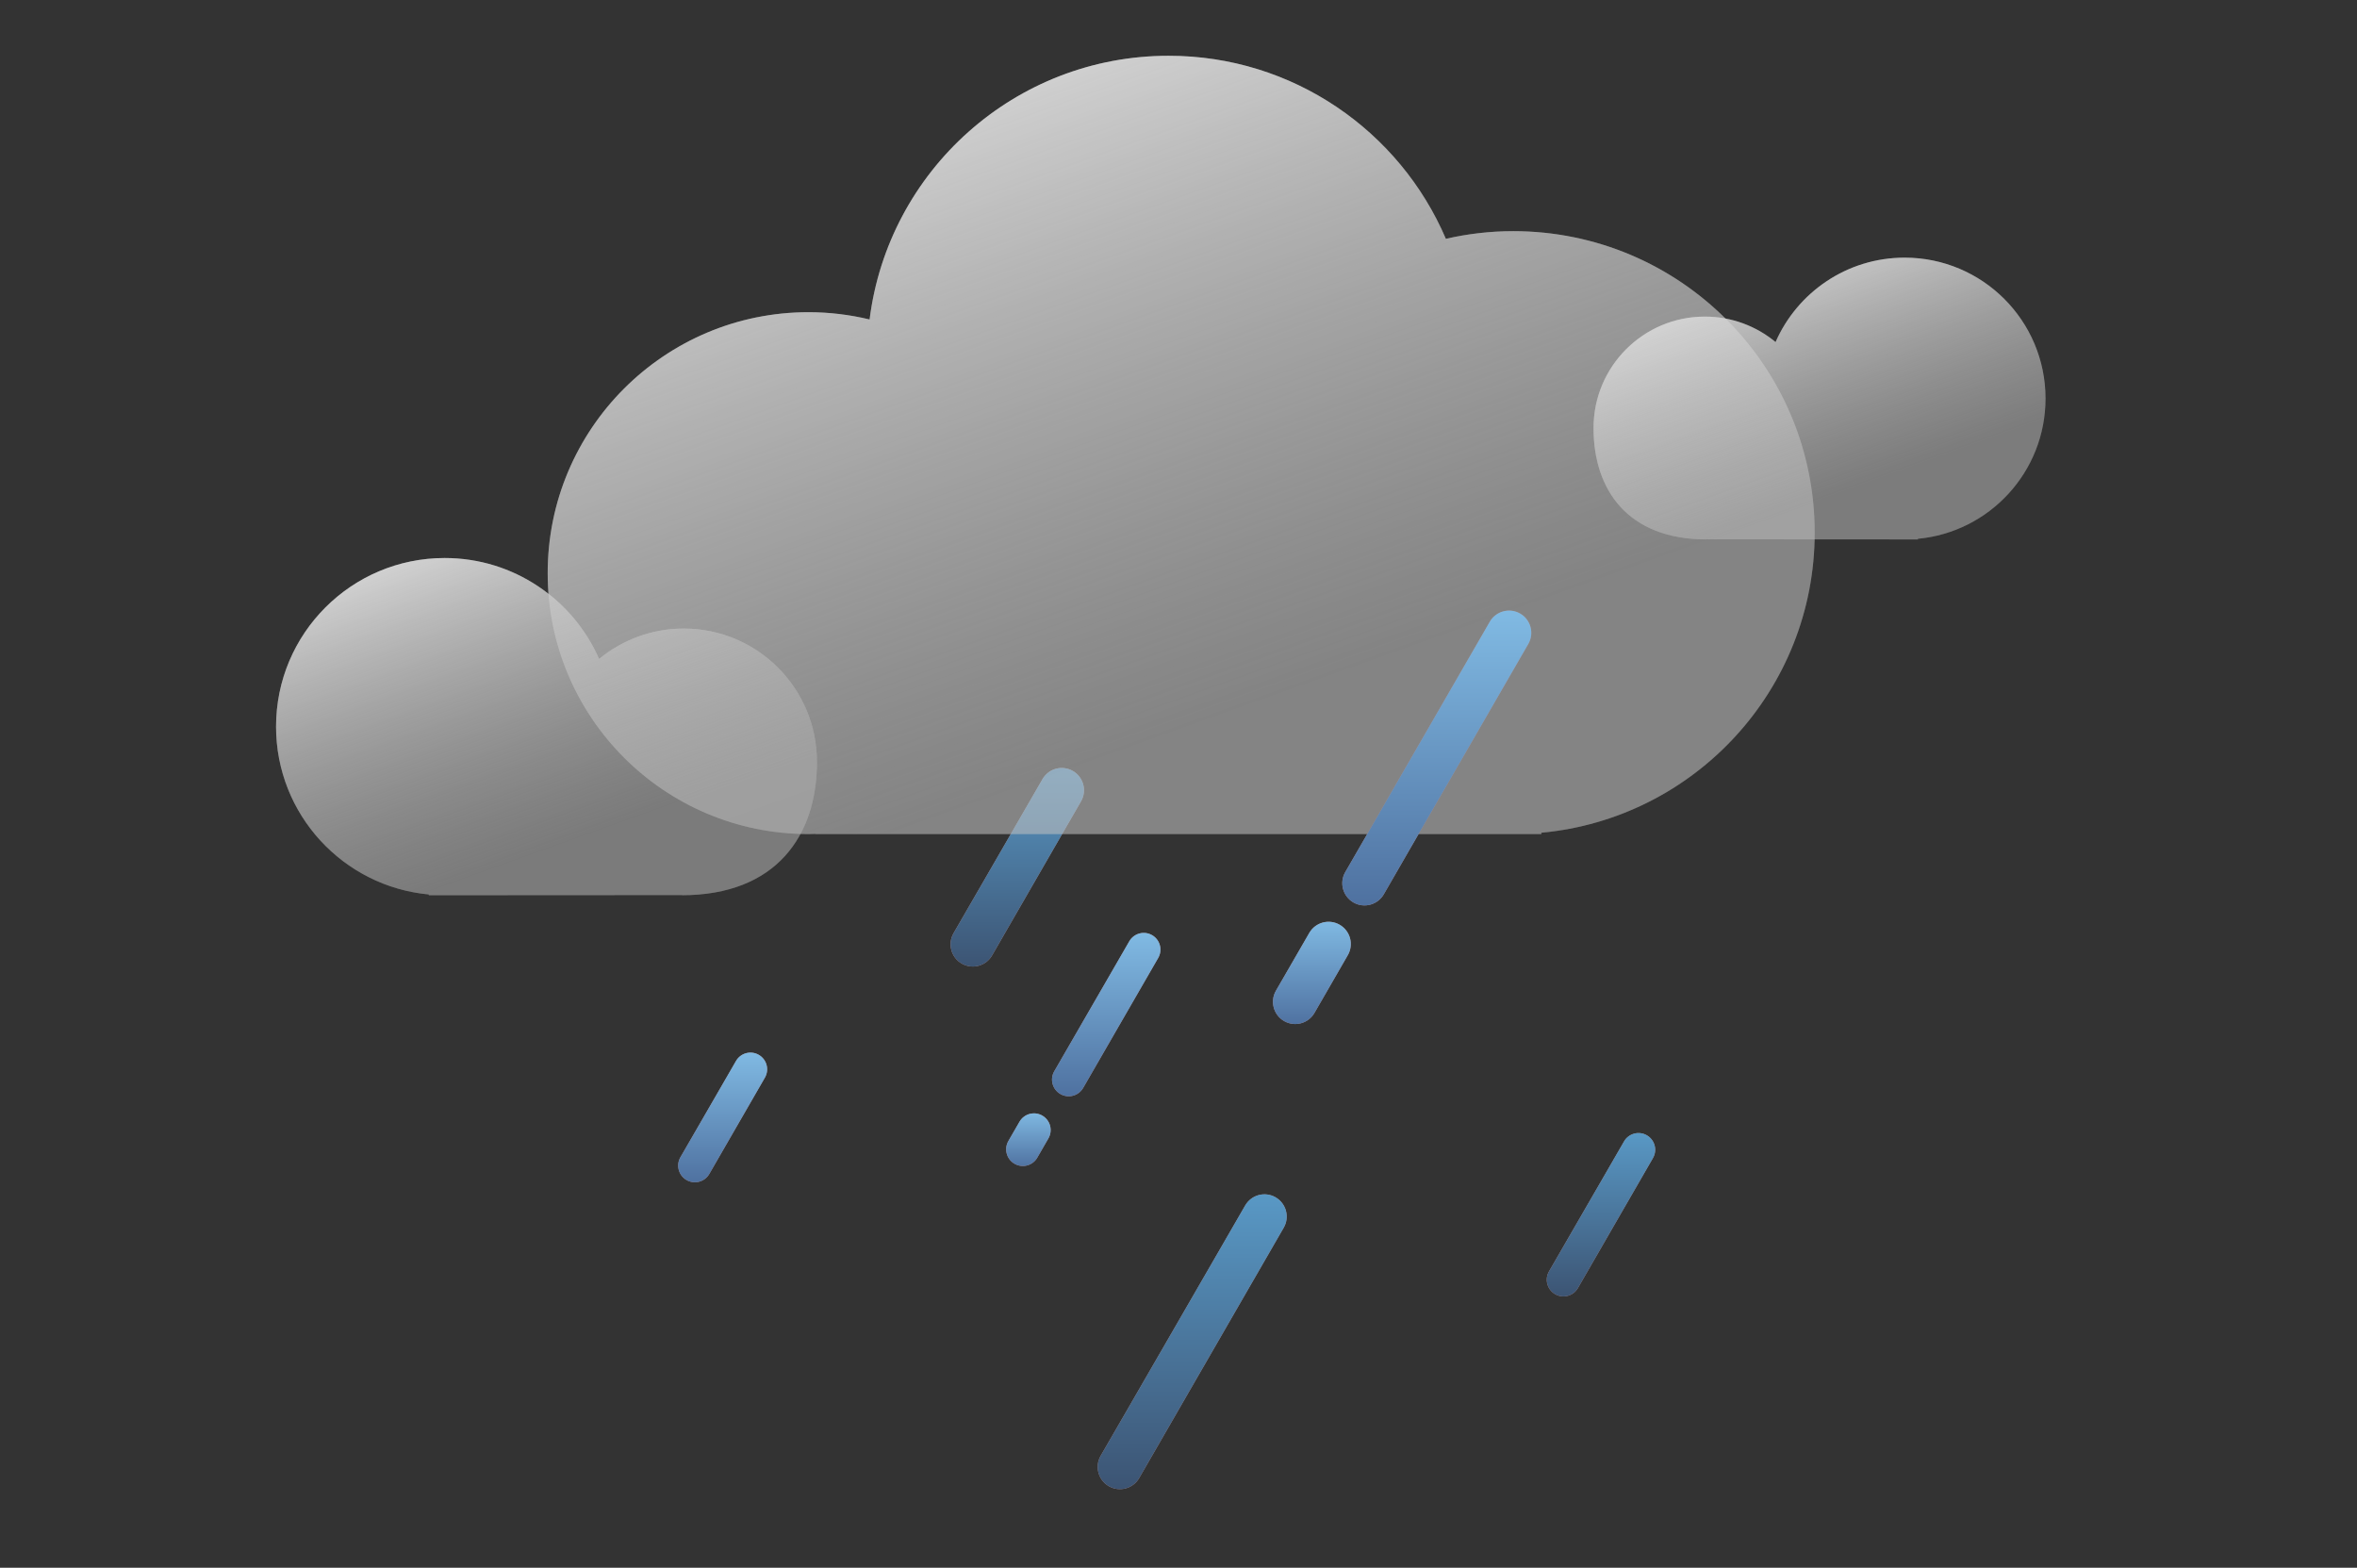 <svg xmlns="http://www.w3.org/2000/svg" width="424" height="282">
    <rect width="100%" height="100%" fill="#333333" stroke="none"/>
    <defs>
        <linearGradient id="j1y7uuokua" x1="0%" x2="0%" y1="100%" y2="0%">
            <stop offset="1%" stop-color="#3C5473"/>
            <stop offset="100%" stop-color="#5999C6"/>
        </linearGradient>
        <linearGradient id="60o40sd2eb" x1="50%" x2="0%" y1="86.603%" y2="0%">
            <stop offset="0%" stop-color="#9F9F9F" stop-opacity=".4"/>
            <stop offset="100%" stop-color="#F0F0F0"/>
            <stop offset="100%" stop-color="#F0F0F0"/>
        </linearGradient>
        <linearGradient id="jyt9qg6pxc" x1="50%" x2="0%" y1="86.603%" y2="0%">
            <stop offset="0%" stop-color="#898989" stop-opacity=".4"/>
            <stop offset="100%" stop-color="#E4E4E4"/>
        </linearGradient>
        <linearGradient id="vs5ppbjhpd" x1="0%" x2="0%" y1="100%" y2="0%">
            <stop offset="0%" stop-color="#4E709F"/>
            <stop offset="100%" stop-color="#81BBE4"/>
        </linearGradient>
    </defs>
    <path fill="#B38D8C" fill-rule="evenodd" d="M193 138.679c1.913 1.105 2.569 3.551 1.464 5.465l-16 27.712c-1.104 1.914-3.551 2.569-5.464 1.465-1.913-1.105-2.569-3.551-1.464-5.465l16-27.712c1.104-1.914 3.551-2.569 5.464-1.465z"/>
    <path fill="url(#j1y7uuokua)" d="M193 138.679c1.913 1.105 2.569 3.551 1.464 5.465l-16 27.712c-1.104 1.914-3.551 2.569-5.464 1.465-1.913-1.105-2.569-3.551-1.464-5.465l16-27.712c1.104-1.914 3.551-2.569 5.464-1.465z"/>
    <path fill="#FFF" fill-opacity=".302" fill-rule="evenodd" d="M277.269 149.789v.242H146.708v-.032c-.424.011-.846.032-1.272.032-25.909 0-46.913-21.003-46.913-46.913v-.05c0-25.909 21.004-46.913 46.913-46.913 3.788 0 7.468.461 10.996 1.309 3.345-26.739 26.142-47.433 53.788-47.433 22.385 0 41.598 13.566 49.877 32.924 3.899-.891 7.953-1.377 12.122-1.377 29.949 0 54.227 24.278 54.227 54.226 0 28.245-21.598 51.436-49.177 53.985z"/>
    <path fill="url(#60o40sd2eb)" d="M277.269 149.789v.242H146.708v-.032c-.424.011-.846.032-1.272.032-25.909 0-46.913-21.003-46.913-46.913v-.05c0-25.909 21.004-46.913 46.913-46.913 3.788 0 7.468.461 10.996 1.309 3.345-26.739 26.142-47.433 53.788-47.433 22.385 0 41.598 13.566 49.877 32.924 3.899-.891 7.953-1.377 12.122-1.377 29.949 0 54.227 24.278 54.227 54.226 0 28.245-21.598 51.436-49.177 53.985z"/>
    <path fill="#FFF" fill-opacity=".302" fill-rule="evenodd" d="M122.613 161.031l.168-.026-42.723.025-.069.001-.066-.001-2.79.001v-.138c-15.411-1.44-27.474-14.405-27.474-30.192 0-16.75 13.579-30.329 30.33-30.329 12.422 0 23.094 7.471 27.783 18.163 4.139-3.411 9.432-5.471 15.215-5.471h.01c13.236 0 23.966 10.73 23.966 23.967v.034c0 13.236-7.307 23.966-24.35 23.966zm.198-.031z"/>
    <path fill="url(#jyt9qg6pxc)" d="M122.613 161.031l.168-.026-42.723.025-.069.001-.066-.001-2.79.001v-.138c-15.411-1.44-27.474-14.405-27.474-30.192 0-16.75 13.579-30.329 30.33-30.329 12.422 0 23.094 7.471 27.783 18.163 4.139-3.411 9.432-5.471 15.215-5.471h.01c13.236 0 23.966 10.73 23.966 23.967v.034c0 13.236-7.307 23.966-24.35 23.966zm.198-.031z"/>
    <path fill="#FFF" fill-opacity=".302" fill-rule="evenodd" d="M345.012 96.916v.115l-2.334-.001-.053.001-.056-.001-35.702-.021.141.022c-14.241 0-20.347-8.966-20.347-20.026v-.029c0-11.06 8.966-20.026 20.027-20.026h.008c4.833 0 9.255 1.723 12.711 4.575 3.918-8.936 12.836-15.181 23.218-15.181 13.997 0 25.344 11.347 25.344 25.344 0 13.191-10.08 24.025-22.957 25.228zm-38.169.089z" opacity=".8"/>
    <path fill="url(#60o40sd2eb)" d="M345.012 96.916v.115l-2.334-.001-.053.001-.056-.001-35.702-.021.141.022c-14.241 0-20.347-8.966-20.347-20.026v-.029c0-11.06 8.966-20.026 20.027-20.026h.008c4.833 0 9.255 1.723 12.711 4.575 3.918-8.936 12.836-15.181 23.218-15.181 13.997 0 25.344 11.347 25.344 25.344 0 13.191-10.08 24.025-22.957 25.228zm-38.169.089z"/>
    <path fill="#B38D8C" fill-rule="evenodd" d="M229.464 215.366c1.913 1.104 2.569 3.551 1.464 5.464l-26 45.033c-1.104 1.913-3.551 2.569-5.464 1.464-1.913-1.104-2.569-3.551-1.464-5.464l26-45.033c1.105-1.913 3.551-2.569 5.464-1.464z"/>
    <path fill="url(#j1y7uuokua)" d="M229.464 215.366c1.913 1.104 2.569 3.551 1.464 5.464l-26 45.033c-1.104 1.913-3.551 2.569-5.464 1.464-1.913-1.104-2.569-3.551-1.464-5.464l26-45.033c1.105-1.913 3.551-2.569 5.464-1.464z"/>
    <path fill="#B38D8C" fill-rule="evenodd" d="M273.464 110.366c1.913 1.104 2.569 3.551 1.464 5.464l-26 45.033c-1.104 1.913-3.551 2.569-5.464 1.464-1.913-1.104-2.569-3.551-1.464-5.464l26-45.033c1.105-1.913 3.551-2.569 5.464-1.464z"/>
    <path fill="url(#vs5ppbjhpd)" d="M273.464 110.366c1.913 1.104 2.569 3.551 1.464 5.464l-26 45.033c-1.104 1.913-3.551 2.569-5.464 1.464-1.913-1.104-2.569-3.551-1.464-5.464l26-45.033c1.105-1.913 3.551-2.569 5.464-1.464z"/>
    <path fill="#B38D8C" fill-rule="evenodd" d="M240.995 166.342c1.914 1.105 2.569 3.551 1.464 5.464l-6 10.393c-1.104 1.913-3.55 2.568-5.464 1.464-1.913-1.105-2.568-3.551-1.464-5.464l6-10.393c1.105-1.913 3.551-2.568 5.464-1.464z"/>
    <path fill="url(#vs5ppbjhpd)" d="M240.995 166.342c1.914 1.105 2.569 3.551 1.464 5.464l-6 10.393c-1.104 1.913-3.55 2.568-5.464 1.464-1.913-1.105-2.568-3.551-1.464-5.464l6-10.393c1.105-1.913 3.551-2.568 5.464-1.464z"/>
    <path fill="#B38D8C" fill-rule="evenodd" d="M207.25 168.211c1.435.828 1.927 2.663 1.098 4.098l-13.5 23.382c-.828 1.435-2.663 1.927-4.098 1.098-1.435-.828-1.927-2.663-1.098-4.098l13.5-23.382c.828-1.435 2.663-1.927 4.098-1.098z"/>
    <path fill="url(#vs5ppbjhpd)" d="M207.25 168.211c1.435.828 1.927 2.663 1.098 4.098l-13.5 23.382c-.828 1.435-2.663 1.927-4.098 1.098-1.435-.828-1.927-2.663-1.098-4.098l13.5-23.382c.828-1.435 2.663-1.927 4.098-1.098z"/>
    <path fill="#B38D8C" fill-rule="evenodd" d="M187.5 200.67c1.435.828 1.927 2.663 1.098 4.098l-2 3.464c-.828 1.435-2.663 1.927-4.098 1.098-1.435-.828-1.927-2.663-1.098-4.098l2-3.464c.828-1.435 2.663-1.927 4.098-1.098z"/>
    <path fill="url(#vs5ppbjhpd)" d="M187.5 200.67c1.435.828 1.927 2.663 1.098 4.098l-2 3.464c-.828 1.435-2.663 1.927-4.098 1.098-1.435-.828-1.927-2.663-1.098-4.098l2-3.464c.828-1.435 2.663-1.927 4.098-1.098z"/>
    <path fill="#B38D8C" fill-rule="evenodd" d="M136.5 189.742c1.435.828 1.927 2.663 1.098 4.098l-10 17.32c-.828 1.435-2.663 1.927-4.098 1.098-1.435-.828-1.927-2.663-1.098-4.098l10-17.32c.828-1.435 2.663-1.927 4.098-1.098z"/>
    <path fill="url(#vs5ppbjhpd)" d="M136.5 189.742c1.435.828 1.927 2.663 1.098 4.098l-10 17.32c-.828 1.435-2.663 1.927-4.098 1.098-1.435-.828-1.927-2.663-1.098-4.098l10-17.32c.828-1.435 2.663-1.927 4.098-1.098z"/>
    <path fill="#B38D8C" fill-rule="evenodd" d="M296.25 204.211c1.435.828 1.927 2.663 1.098 4.098l-13.5 23.382c-.828 1.435-2.663 1.927-4.098 1.098-1.435-.828-1.927-2.663-1.098-4.098l13.5-23.382c.828-1.435 2.663-1.927 4.098-1.098z"/>
    <path fill="url(#j1y7uuokua)" d="M296.25 204.211c1.435.828 1.927 2.663 1.098 4.098l-13.5 23.382c-.828 1.435-2.663 1.927-4.098 1.098-1.435-.828-1.927-2.663-1.098-4.098l13.5-23.382c.828-1.435 2.663-1.927 4.098-1.098z"/>
</svg>

